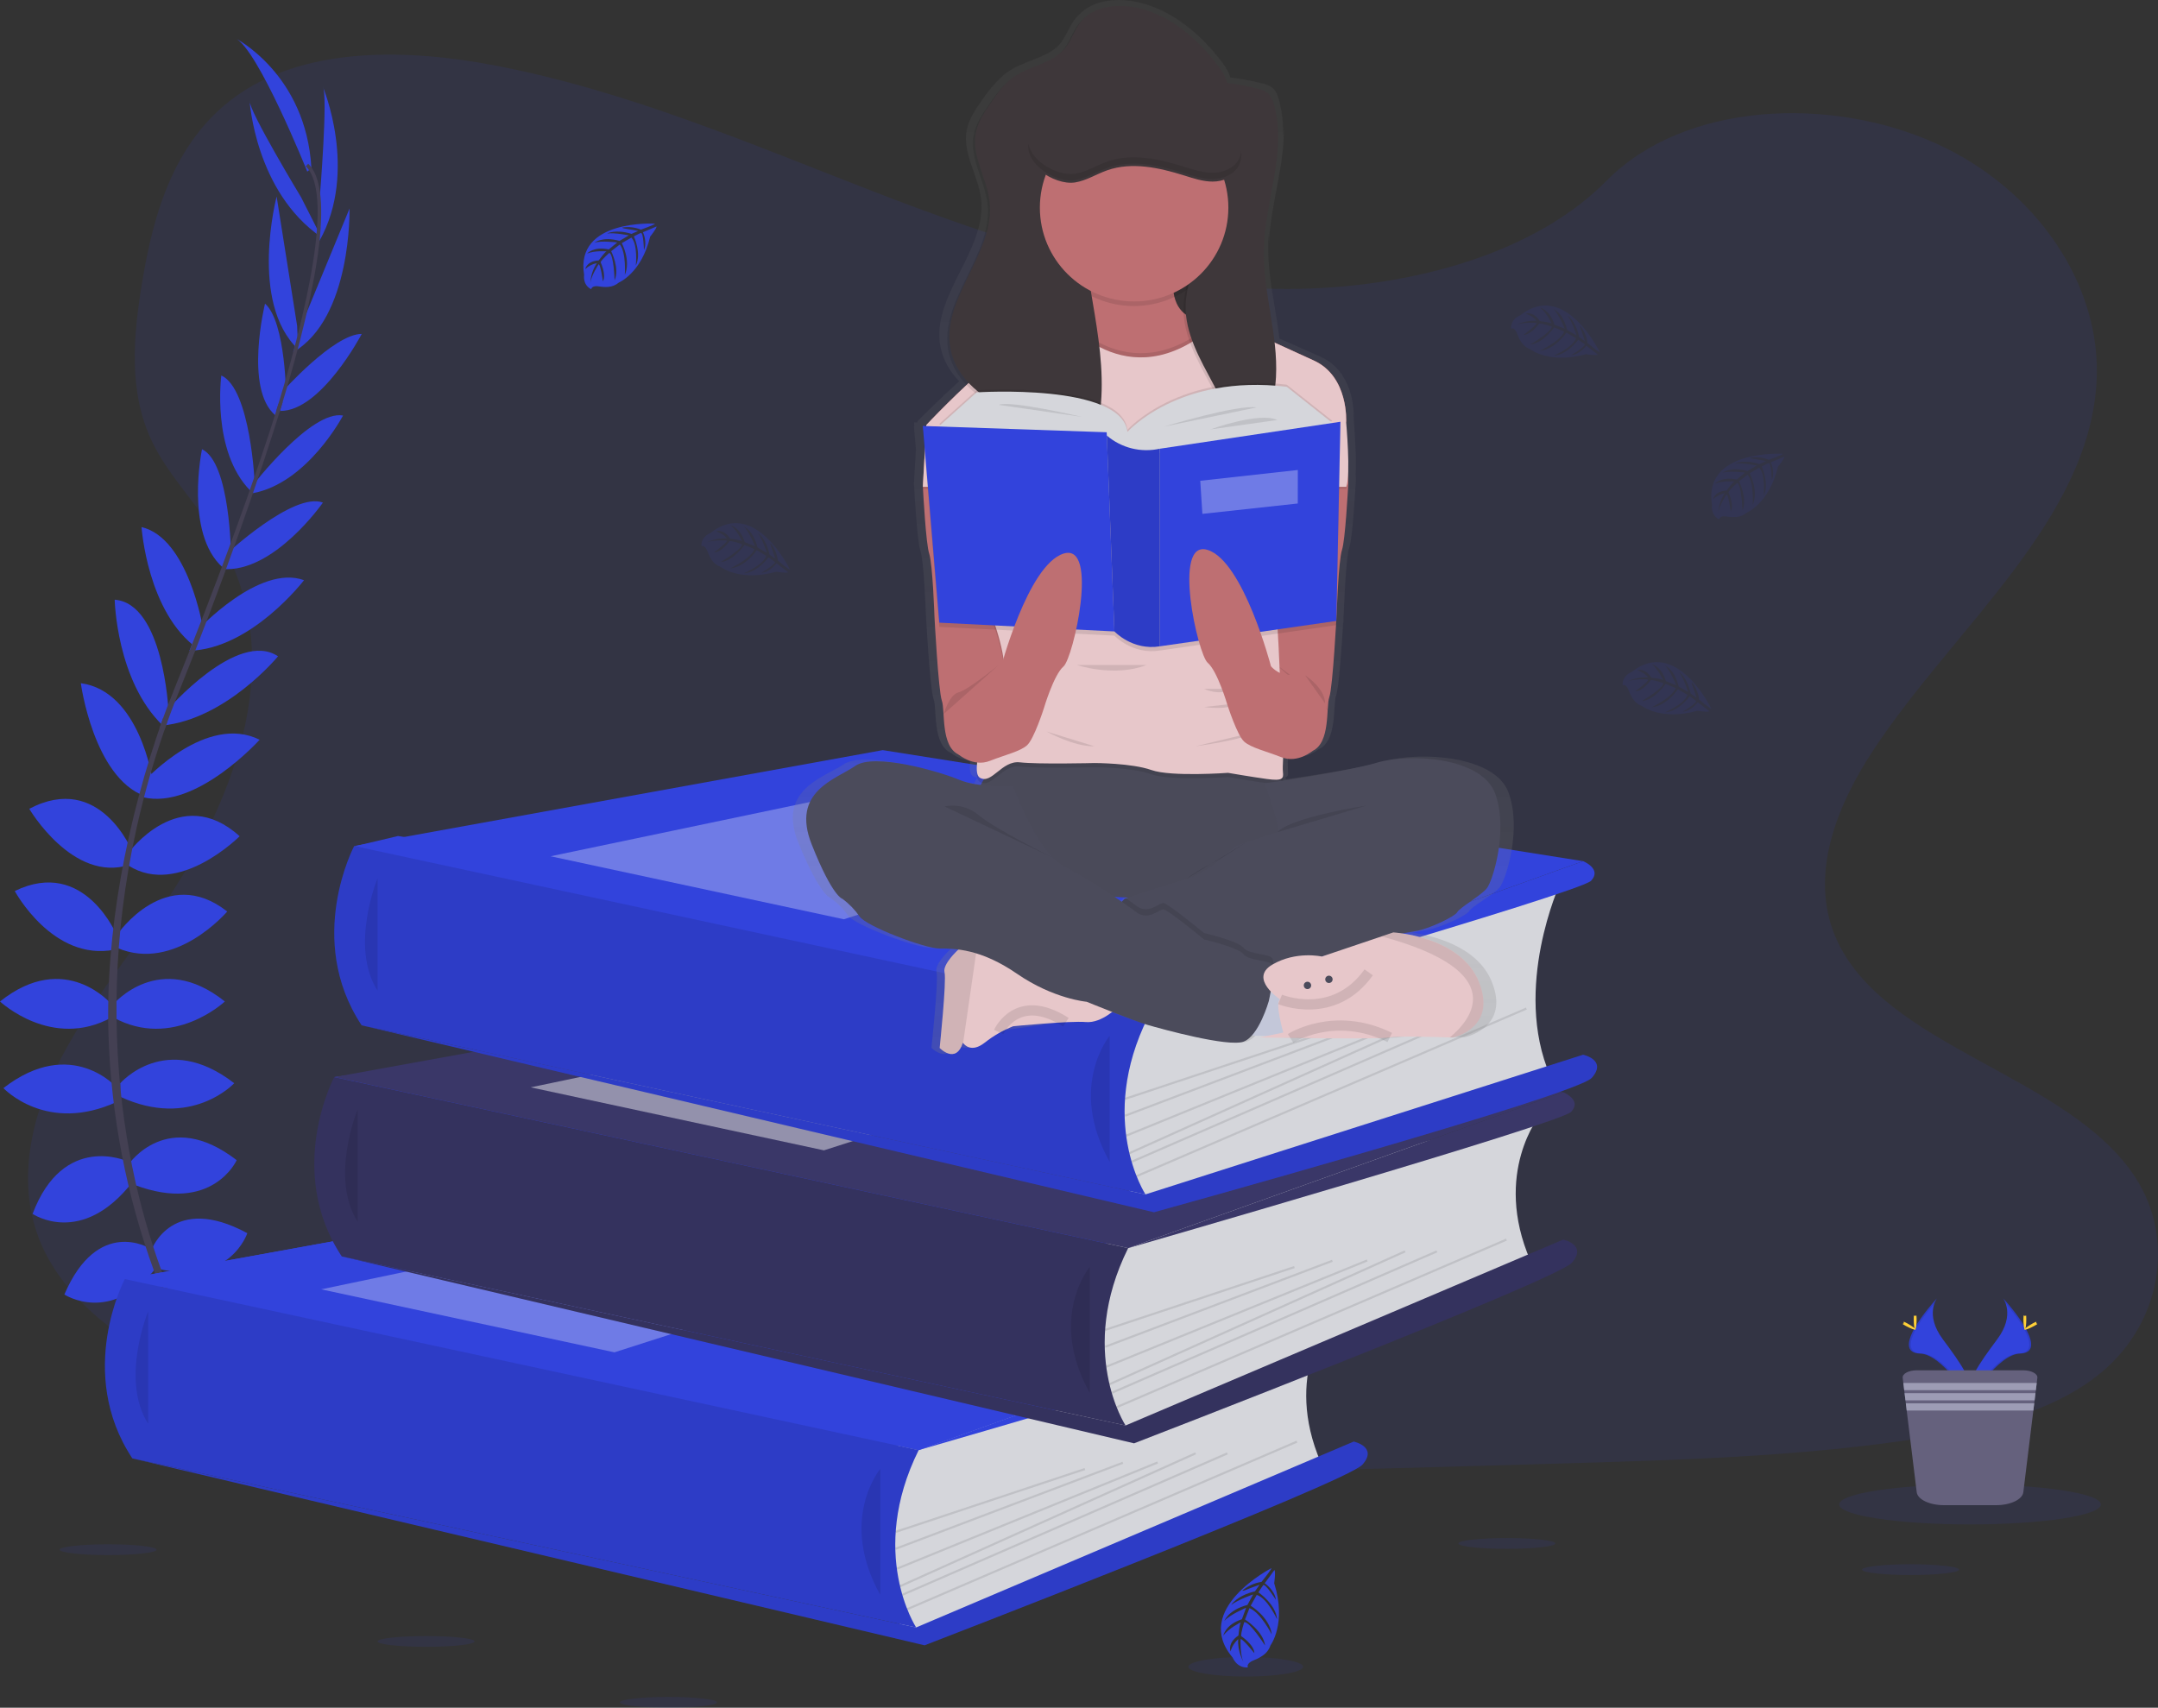 <svg width="211" height="167" viewBox="0 0 211 167" fill="none" xmlns="http://www.w3.org/2000/svg">
<rect x="0" y="0" width="211" height="167" fill="#333333" stroke="none"/>
<g clip-path="url(#clip0_370_3948)">
<path opacity="0.1" d="M123.744 28.222C110.393 27.76 97.676 23.47 85.534 18.775C73.391 14.08 61.365 8.878 48.334 6.391C39.952 4.791 30.366 4.565 23.614 9.038C17.114 13.351 15.014 20.775 13.886 27.672C13.036 32.859 12.536 38.318 14.865 43.175C16.481 46.547 19.35 49.382 21.332 52.622C28.237 63.86 23.358 77.719 15.876 88.692C12.369 93.84 8.295 98.755 5.589 104.23C2.882 109.705 1.628 115.988 3.996 121.578C6.346 127.123 11.942 131.28 18.003 134.206C30.316 140.152 44.821 141.852 58.974 142.815C90.295 144.949 121.781 144.025 153.184 143.101C164.806 142.758 176.478 142.411 187.91 140.622C194.26 139.628 200.814 138.053 205.424 134.245C211.275 129.413 212.725 121.229 208.805 115.17C202.227 105.006 184.051 102.482 179.446 91.573C176.917 85.57 179.517 78.883 183.193 73.314C191.081 61.369 204.302 50.889 204.999 37.236C205.478 27.857 199.12 18.467 189.293 14.029C178.993 9.361 164.705 9.952 157.109 17.652C149.283 25.585 135.532 28.629 123.744 28.222Z" fill="#3243DC"/>
<path d="M89.828 141.809L19.22 141.466L12.204 125.084L37.012 123.291L32.688 105.329L81.756 98.997L34.77 82.736L38.92 81.754L114.474 94.025L110.313 122.057L104.366 137.461L89.828 141.809Z" fill="#3243DC"/>
<path d="M20.303 134.605C20.303 134.605 24.635 133.915 27.234 136.962C27.234 136.962 25.328 138.457 21.227 136.387L20.303 134.605Z" fill="#3243DC"/>
<path d="M19.849 134.537C19.849 134.537 17.085 137.924 18.446 141.694C18.446 141.694 20.699 140.797 20.945 136.225L19.849 134.537Z" fill="#3243DC"/>
<path d="M17.365 128.969C17.365 128.969 19.098 125.804 26.029 130.234C26.029 130.234 25.105 132.362 22.044 132.19C18.983 132.017 18.174 130.637 17.365 128.969Z" fill="#3243DC"/>
<path d="M16.918 128.741C16.918 128.741 13.322 128.33 12.974 136.525C12.974 136.525 15.253 136.995 16.872 134.403C18.492 131.812 17.828 130.357 16.918 128.741Z" fill="#3243DC"/>
<path d="M14.824 122.204C14.824 122.204 16.846 116.627 24.181 120.594C24.181 120.594 22.506 125.712 15.575 124.102L14.824 122.204Z" fill="#3243DC"/>
<path d="M12.571 113.866C12.571 113.866 16.384 108.231 23.142 113.456C23.142 113.456 20.773 118.746 13.149 115.871L12.571 113.866Z" fill="#3243DC"/>
<path d="M11.763 105.93C11.763 105.93 16.21 100.753 22.902 105.93C22.902 105.93 18.686 110.473 11.763 107.253V105.93Z" fill="#3243DC"/>
<path d="M11.069 98.223C11.069 98.223 15.575 92.818 21.986 97.936C21.986 97.936 16.903 102.709 11.069 99.488V98.223Z" fill="#3243DC"/>
<path d="M11.474 91.38C11.474 91.38 16.218 84.422 22.217 89.138C22.217 89.138 17.134 95.118 11.474 92.703V91.38Z" fill="#3243DC"/>
<path d="M12.571 83.387C12.571 83.387 17.596 76.487 23.43 81.777C23.43 81.777 17.481 87.757 12.571 84.652V83.387Z" fill="#3243DC"/>
<path d="M14.246 76.242C14.246 76.242 20.196 69.756 25.386 72.34C25.386 72.34 19.187 79.228 13.986 77.963L14.246 76.242Z" fill="#3243DC"/>
<path d="M16.326 69.469C16.326 69.469 23.191 61.525 27.185 64.179C27.185 64.179 22.127 70.34 15.839 70.956L16.326 69.469Z" fill="#3243DC"/>
<path d="M19.327 61.614C19.327 61.614 25.336 55.128 29.726 56.738C29.726 56.738 24.585 63.466 18.52 63.639L19.327 61.614Z" fill="#3243DC"/>
<path d="M22.044 54.265C22.044 54.265 28.686 48.055 31.574 49.148C31.574 49.148 26.78 56.048 21.755 55.645L22.044 54.265Z" fill="#3243DC"/>
<path d="M24.701 47.48C24.701 47.48 30.419 40.06 33.541 40.635C33.541 40.635 30.073 47.25 24.701 48.234V47.48Z" fill="#3243DC"/>
<path d="M27.585 38.331C27.585 38.331 32.639 32.644 35.371 32.656C35.371 32.656 31.381 40.255 27.377 40.185L27.585 38.331Z" fill="#3243DC"/>
<path d="M29.293 32.239L34.176 20.394C34.176 20.394 34.419 31.102 28.672 34.437L29.293 32.239Z" fill="#3243DC"/>
<path d="M31.275 19.176C31.275 19.176 32.084 9.283 31.564 8.478C31.564 8.478 35.054 16.703 31.242 23.546L31.275 19.176Z" fill="#3243DC"/>
<path d="M14.634 122.073C14.634 122.073 9.572 118.949 6.294 126.591C6.294 126.591 10.799 129.569 15.23 124.022L14.634 122.073Z" fill="#3243DC"/>
<path d="M12.409 113.548C12.409 113.548 6.199 110.728 3.188 118.707C3.188 118.707 7.984 121.993 12.974 115.565L12.409 113.548Z" fill="#3243DC"/>
<path d="M11.474 106.405C11.474 106.405 7.026 101.228 0.334 106.405C0.334 106.405 4.551 110.948 11.474 107.728V106.405Z" fill="#3243DC"/>
<path d="M10.917 98.223C10.917 98.223 6.411 92.818 0 97.936C0 97.936 5.083 102.709 10.917 99.488V98.223Z" fill="#3243DC"/>
<path d="M11.474 91.577C11.474 91.577 8.314 83.783 1.444 87.135C1.444 87.135 5.158 94.046 11.194 92.871L11.474 91.577Z" fill="#3243DC"/>
<path d="M12.97 83.348C12.97 83.348 9.828 75.418 2.861 79.095C2.861 79.095 7.127 86.363 12.66 84.572L12.97 83.348Z" fill="#3243DC"/>
<path d="M14.916 76.281C14.916 76.281 13.678 67.588 7.902 66.81C7.902 66.81 9.128 75.977 14.138 77.848L14.916 76.281Z" fill="#3243DC"/>
<path d="M16.472 69.486C16.472 69.486 15.989 59.012 11.214 58.646C11.214 58.646 11.375 66.596 15.934 70.968L16.472 69.486Z" fill="#3243DC"/>
<path d="M19.822 61.32C19.822 61.32 18.399 52.61 13.84 51.546C13.84 51.546 14.405 59.981 19.37 63.458L19.822 61.32Z" fill="#3243DC"/>
<path d="M22.584 54.337C22.584 54.337 22.537 45.264 19.752 43.931C19.752 43.931 18.025 52.146 21.778 55.496L22.584 54.337Z" fill="#3243DC"/>
<path d="M24.913 47.377C24.913 47.377 24.523 38.035 21.639 36.718C21.639 36.718 20.653 44.112 24.482 47.989L24.913 47.377Z" fill="#3243DC"/>
<path d="M27.987 39.076C27.987 39.076 27.971 31.477 25.912 29.695C25.912 29.695 23.865 38.019 26.912 40.604L27.987 39.076Z" fill="#3243DC"/>
<path d="M29.052 31.866L27.049 19.219C27.049 19.219 24.328 29.582 29.146 34.149L29.052 31.866Z" fill="#3243DC"/>
<path d="M29.441 19.295C29.441 19.295 24.301 10.792 24.406 9.848C24.406 9.848 24.953 18.759 31.42 23.197L29.441 19.295Z" fill="#3243DC"/>
<path d="M30.044 16.783C30.044 16.783 25.192 4.707 22.997 3.729C22.997 3.729 29.928 7.237 30.448 16.438L30.044 16.783Z" fill="#3243DC"/>
<path d="M27.352 40.257L27.02 40.156C31.114 26.863 32.136 18.387 29.897 16.261L30.134 16.011C32.509 18.253 31.546 26.637 27.352 40.257Z" fill="#444053"/>
<path d="M16.076 71.383L15.585 71.209C16.02 69.991 16.488 68.754 16.98 67.537C21.254 56.931 24.893 47.065 27.226 39.491L27.653 39.286C25.316 46.874 21.741 57.118 17.462 67.738C16.973 68.933 16.507 70.163 16.076 71.383Z" fill="#444053"/>
<path d="M26.407 144.553C26.341 144.481 19.704 137.041 15.077 124.338C12.366 116.902 10.857 109.084 10.607 101.176C10.289 91.292 12.373 80.255 15.942 70.229L16.329 70.681C8.317 93.183 11.5 112.466 15.723 124.077C20.3 136.665 26.863 144.023 26.927 144.097L26.407 144.553Z" fill="#444053"/>
<path d="M130.112 128.756C130.112 128.756 125.436 134.438 129.149 143.029L91.811 159.151L88.228 159.898L86.577 152.71L87.681 143.639V138.681L130.112 128.756Z" fill="#D5D6DB"/>
<path d="M12.204 125.083L63.883 115.704L132.361 126.564L89.828 141.809L12.204 125.083Z" fill="#3243DC"/>
<path d="M12.204 125.083L63.883 115.704L132.361 126.564L89.828 141.809L12.204 125.083Z" fill="#3243DC"/>
<path d="M12.204 125.082C12.204 125.082 7.371 134.198 12.941 142.618L89.577 159.151C89.577 159.151 84.82 151.889 89.822 141.809L12.204 125.082Z" fill="#3243DC"/>
<path opacity="0.1" d="M12.204 125.082C12.204 125.082 7.371 134.198 12.941 142.618L89.577 159.151C89.577 159.151 84.82 151.889 89.822 141.809L12.204 125.082Z" fill="black"/>
<path opacity="0.1" d="M14.487 128.242C14.487 128.242 11.725 134.913 14.487 139.23V128.242Z" fill="black"/>
<path d="M89.577 159.151L132.361 140.975C132.361 140.975 134.754 141.489 133.207 143.234C131.659 144.98 90.402 160.896 90.402 160.896L12.94 142.618L89.577 159.151Z" fill="#3243DC"/>
<path opacity="0.1" d="M89.577 159.151L132.361 140.975C132.361 140.975 134.754 141.489 133.207 143.234C131.659 144.98 90.402 160.896 90.402 160.896L12.94 142.618L89.577 159.151Z" fill="black"/>
<path opacity="0.1" d="M86.07 143.645C86.07 143.645 81.944 148.574 86.07 155.967V143.645Z" fill="black"/>
<path opacity="0.1" d="M106.044 143.562L87.538 149.708L87.603 149.903L106.109 143.757L106.044 143.562Z" fill="black"/>
<path opacity="0.1" d="M109.751 142.95L87.532 151.361L87.606 151.553L109.824 143.142L109.751 142.95Z" fill="black"/>
<path opacity="0.1" d="M113.155 142.92L87.656 153.311L87.734 153.501L113.233 143.111L113.155 142.92Z" fill="black"/>
<path opacity="0.1" d="M116.857 142.031L87.954 155.029L88.039 155.216L116.942 142.218L116.857 142.031Z" fill="black"/>
<path opacity="0.1" d="M119.966 142.035L88.183 155.866L88.265 156.054L120.049 142.224L119.966 142.035Z" fill="black"/>
<path opacity="0.1" d="M126.769 140.885L88.662 157.271L88.744 157.459L126.851 141.073L126.769 140.885Z" fill="black"/>
<path opacity="0.3" d="M31.403 126.086L67.71 118.487L89.828 122.697L60.077 132.247L31.403 126.086Z" fill="white"/>
<path d="M132.361 126.564C132.361 126.564 134.238 127.318 133.137 128.483C132.035 129.647 89.822 141.809 89.822 141.809L132.361 126.564Z" fill="#3243DC"/>
<path d="M150.595 109.003C150.595 109.003 145.92 114.684 149.633 123.276L112.295 139.398L108.712 140.15L107.062 132.962L108.182 123.892V118.929L150.595 109.003Z" fill="#D5D6DB"/>
<path d="M32.688 105.329L84.366 95.952L152.845 106.812L110.313 122.056L32.688 105.329Z" fill="#3A3768"/>
<path d="M32.68 105.329C32.68 105.329 27.845 114.446 33.415 122.866L110.051 139.398C110.051 139.398 105.296 132.13 110.305 122.055L32.68 105.329Z" fill="#3A3768"/>
<path opacity="0.1" d="M32.68 105.329C32.68 105.329 27.845 114.446 33.415 122.866L110.051 139.398C110.051 139.398 105.296 132.13 110.305 122.055L86.07 116.832L32.68 105.329Z" fill="black"/>
<path opacity="0.1" d="M34.97 108.49C34.97 108.49 32.21 115.158 34.97 119.477V108.49Z" fill="black"/>
<path d="M110.059 139.398L152.845 121.223C152.845 121.223 155.236 121.736 153.689 123.482C152.142 125.227 110.884 141.144 110.884 141.144L33.423 122.866L110.059 139.398Z" fill="#3A3768"/>
<path opacity="0.1" d="M110.059 139.398L152.845 121.223C152.845 121.223 155.236 121.736 153.689 123.482C152.142 125.227 110.884 141.144 110.884 141.144L33.423 122.866L110.059 139.398Z" fill="black"/>
<path opacity="0.1" d="M106.552 123.893C106.552 123.893 102.427 128.822 106.552 136.215V123.893Z" fill="black"/>
<path opacity="0.1" d="M126.528 123.811L108.022 129.958L108.088 130.153L126.594 124.006L126.528 123.811Z" fill="black"/>
<path opacity="0.1" d="M130.237 123.199L108.019 131.61L108.092 131.802L130.31 123.39L130.237 123.199Z" fill="black"/>
<path opacity="0.1" d="M133.638 123.167L108.14 133.557L108.218 133.747L133.716 123.357L133.638 123.167Z" fill="black"/>
<path opacity="0.1" d="M137.342 122.277L108.439 135.275L108.524 135.462L137.427 122.464L137.342 122.277Z" fill="black"/>
<path opacity="0.1" d="M140.45 122.279L108.666 136.109L108.749 136.298L140.532 122.467L140.45 122.279Z" fill="black"/>
<path opacity="0.1" d="M147.253 121.129L109.146 137.514L109.228 137.703L147.335 121.317L147.253 121.129Z" fill="black"/>
<path opacity="0.45" d="M51.888 106.333L88.195 98.734L110.313 102.944L80.562 112.494L51.888 106.333Z" fill="white"/>
<path d="M152.845 106.812C152.845 106.812 154.72 107.566 153.621 108.728C152.521 109.891 110.312 122.055 110.312 122.055L152.845 106.812Z" fill="#3A3768"/>
<path d="M152.534 86.406C152.534 86.406 147.857 96.607 151.57 105.198L114.232 116.801L110.657 117.555L109.007 110.367L110.11 101.296V96.332L152.534 86.406Z" fill="#D5D6DB"/>
<path d="M34.634 82.734L86.313 73.355L154.793 84.215L112.258 99.459L34.634 82.734Z" fill="#3243DC"/>
<path d="M34.634 82.732C34.634 82.732 29.792 91.848 35.362 100.269L111.998 116.801C111.998 116.801 107.241 109.533 112.25 99.46L34.634 82.732Z" fill="#3243DC"/>
<path opacity="0.1" d="M34.634 82.732C34.634 82.732 29.792 91.848 35.362 100.269L111.998 116.801C111.998 116.801 107.241 109.533 112.25 99.46L34.634 82.732Z" fill="black"/>
<path opacity="0.1" d="M36.917 85.893C36.917 85.893 34.155 92.563 36.917 96.88V85.893Z" fill="black"/>
<path d="M112.006 116.801L154.79 103.144C154.79 103.144 157.183 103.657 155.636 105.403C154.089 107.149 112.831 118.547 112.831 118.547L35.37 100.269L112.006 116.801Z" fill="#3243DC"/>
<path opacity="0.1" d="M112.006 116.801L154.79 103.144C154.79 103.144 157.183 103.657 155.636 105.403C154.089 107.149 112.831 118.547 112.831 118.547L35.37 100.269L112.006 116.801Z" fill="black"/>
<path opacity="0.1" d="M108.5 101.295C108.5 101.295 104.374 106.224 108.5 113.618V101.295Z" fill="black"/>
<path opacity="0.1" d="M128.476 101.214L109.97 107.36L110.035 107.555L128.541 101.409L128.476 101.214Z" fill="black"/>
<path opacity="0.1" d="M132.184 100.602L109.966 109.014L110.039 109.206L132.258 100.794L132.184 100.602Z" fill="black"/>
<path opacity="0.1" d="M135.583 100.571L110.084 110.961L110.162 111.151L135.661 100.761L135.583 100.571Z" fill="black"/>
<path opacity="0.1" d="M139.29 99.68L110.388 112.678L110.473 112.865L139.375 99.867L139.29 99.68Z" fill="black"/>
<path opacity="0.1" d="M142.398 99.683L110.614 113.514L110.697 113.702L142.481 99.871L142.398 99.683Z" fill="black"/>
<path opacity="0.1" d="M149.202 98.535L111.095 114.92L111.177 115.109L149.283 98.723L149.202 98.535Z" fill="black"/>
<path opacity="0.3" d="M53.833 83.736L90.14 76.137L112.258 80.347L82.507 89.897L53.833 83.736Z" fill="white"/>
<path d="M154.79 84.215C154.79 84.215 156.668 84.969 155.566 86.133C154.464 87.297 112.258 99.46 112.258 99.46L154.79 84.215Z" fill="#3243DC"/>
<path d="M64.037 21.872C64.037 21.872 56.198 21.402 57.114 26.877C57.114 26.877 56.93 27.844 57.811 28.284C57.811 28.284 57.825 27.873 58.615 28.015C58.897 28.063 59.184 28.077 59.469 28.056C59.854 28.029 60.219 27.88 60.511 27.628C60.511 27.628 62.716 26.721 63.574 23.131C63.574 23.131 64.21 22.348 64.193 22.147L62.865 22.71C62.865 22.71 63.317 23.661 62.962 24.451C62.962 24.451 62.919 22.745 62.663 22.784C62.611 22.784 61.976 23.114 61.976 23.114C61.976 23.114 62.753 24.772 62.166 25.975C62.166 25.975 62.388 23.934 61.732 23.233L60.8 23.776C60.8 23.776 61.71 25.486 61.093 26.883C61.093 26.883 61.252 24.741 60.604 23.907L59.758 24.564C59.758 24.564 60.614 26.25 60.092 27.409C60.092 27.409 60.024 24.916 59.577 24.727C59.577 24.727 58.836 25.376 58.725 25.642C58.725 25.642 59.31 26.875 58.945 27.514C58.945 27.514 58.725 25.852 58.533 25.844C58.533 25.844 57.796 26.945 57.72 27.692C57.756 26.995 57.974 26.32 58.353 25.733C57.929 25.813 57.537 26.015 57.227 26.314C57.227 26.314 57.34 25.536 58.537 25.468C58.537 25.468 59.145 24.632 59.308 24.583C59.308 24.583 58.118 24.482 57.398 24.8C57.398 24.8 58.033 24.067 59.525 24.39L60.35 23.712C60.35 23.712 58.786 23.507 58.122 23.735C58.122 23.735 58.888 23.086 60.575 23.558L61.485 23.018C61.485 23.018 60.15 22.732 59.356 22.835C59.356 22.835 60.193 22.385 61.751 22.872L62.399 22.582C62.399 22.582 61.423 22.392 61.136 22.361C60.849 22.33 60.835 22.252 60.835 22.252C61.454 22.151 62.09 22.222 62.671 22.457C62.671 22.457 64.063 21.958 64.037 21.872Z" fill="#3243DC"/>
<path opacity="0.1" d="M174.318 44.377C174.318 44.377 166.479 43.907 167.395 49.382C167.395 49.382 167.211 50.349 168.092 50.788C168.092 50.788 168.106 50.378 168.897 50.52C169.179 50.567 169.465 50.58 169.751 50.56C170.132 50.533 170.493 50.383 170.782 50.133C170.782 50.133 172.989 49.226 173.845 45.636C173.845 45.636 174.481 44.853 174.464 44.652L173.14 45.215C173.14 45.215 173.592 46.166 173.237 46.956C173.237 46.956 173.194 45.25 172.94 45.289C172.888 45.289 172.251 45.619 172.251 45.619C172.251 45.619 173.028 47.277 172.443 48.48C172.443 48.48 172.665 46.439 172.007 45.738L171.075 46.281C171.075 46.281 171.985 47.991 171.368 49.388C171.368 49.388 171.527 47.246 170.879 46.412L170.035 47.069C170.035 47.069 170.889 48.755 170.367 49.914C170.367 49.914 170.299 47.42 169.852 47.231C169.852 47.231 169.113 47.88 169 48.147C169 48.147 169.586 49.38 169.222 50.018C169.222 50.018 169 48.357 168.81 48.349C168.81 48.349 168.073 49.45 167.997 50.197C168.033 49.5 168.252 48.824 168.632 48.238C168.208 48.318 167.815 48.52 167.504 48.819C167.504 48.819 167.62 48.041 168.814 47.973C168.814 47.973 169.423 47.137 169.586 47.086C169.586 47.086 168.397 46.987 167.675 47.305C167.675 47.305 168.311 46.572 169.802 46.895L170.627 46.217C170.627 46.217 169.062 46.012 168.399 46.239C168.399 46.239 169.163 45.591 170.852 46.063L171.76 45.523C171.76 45.523 170.425 45.237 169.631 45.34C169.631 45.34 170.468 44.89 172.026 45.377L172.676 45.087C172.676 45.087 171.698 44.896 171.411 44.866C171.124 44.835 171.11 44.757 171.11 44.757C171.729 44.654 172.365 44.725 172.946 44.962C172.946 44.962 174.343 44.463 174.318 44.377Z" fill="#3243DC"/>
<path opacity="0.1" d="M77.239 55.697C77.239 55.697 73.823 48.646 69.474 52.121C69.474 52.121 68.535 52.434 68.581 53.413C68.581 53.413 68.942 53.226 69.2 53.982C69.296 54.249 69.423 54.504 69.579 54.742C69.79 55.064 70.101 55.309 70.464 55.44C70.464 55.44 72.335 56.915 75.902 55.908C75.902 55.908 76.898 56.079 77.061 55.96L75.922 55.083C75.922 55.083 75.304 55.939 74.441 56.015C74.441 56.015 75.918 55.146 75.76 54.945C75.727 54.904 75.141 54.508 75.141 54.508C75.141 54.508 74.066 55.993 72.725 56.069C72.725 56.069 74.623 55.268 74.916 54.354L73.987 53.807C73.987 53.807 72.929 55.434 71.405 55.578C71.405 55.578 73.36 54.672 73.775 53.703L72.789 53.292C72.789 53.292 71.727 54.857 70.456 54.97C70.456 54.97 72.609 53.694 72.556 53.212C72.556 53.212 71.626 52.887 71.337 52.918C71.337 52.918 70.549 54.025 69.806 54.025C69.806 54.025 71.153 53.021 71.071 52.859C71.071 52.859 69.746 52.756 69.049 53.064C69.677 52.753 70.376 52.611 71.077 52.653C70.799 52.323 70.43 52.081 70.016 51.957C70.016 51.957 70.755 51.678 71.397 52.682C71.397 52.682 72.428 52.803 72.55 52.92C72.55 52.92 72.057 51.84 71.427 51.37C71.427 51.37 72.38 51.561 72.816 53.013L73.816 53.407C73.816 53.407 73.241 51.945 72.711 51.483C72.711 51.483 73.651 51.83 74.062 53.536L74.978 54.062C74.978 54.062 74.58 52.762 74.101 52.123C74.101 52.123 74.903 52.633 75.236 54.222L75.807 54.645C75.807 54.645 75.498 53.703 75.394 53.44C75.291 53.177 75.343 53.123 75.343 53.123C75.735 53.611 75.984 54.198 76.061 54.818C76.061 54.818 77.164 55.758 77.239 55.697Z" fill="#3243DC"/>
<path opacity="0.1" d="M156.407 34.416C156.407 34.416 152.993 27.366 148.643 30.84C148.643 30.84 147.706 31.153 147.75 32.132C147.75 32.132 148.113 31.948 148.368 32.701C148.465 32.969 148.593 33.225 148.75 33.463C148.96 33.785 149.27 34.029 149.633 34.159C149.633 34.159 151.506 35.634 155.071 34.63C155.071 34.63 156.067 34.798 156.232 34.679L155.1 33.8C155.1 33.8 154.481 34.658 153.62 34.734C153.62 34.734 155.095 33.864 154.937 33.662C154.904 33.621 154.318 33.225 154.318 33.225C154.318 33.225 153.245 34.71 151.902 34.786C151.902 34.786 153.802 33.985 154.095 33.073L153.152 32.531C153.152 32.531 152.096 34.155 150.569 34.301C150.569 34.301 152.525 33.393 152.942 32.424L151.954 32.013C151.954 32.013 150.891 33.58 149.623 33.691C149.623 33.691 151.774 32.416 151.721 31.935C151.721 31.935 150.792 31.609 150.503 31.642C150.503 31.642 149.715 32.746 148.971 32.746C148.971 32.746 150.32 31.742 150.237 31.58C150.237 31.58 148.913 31.477 148.214 31.785C148.842 31.474 149.541 31.333 150.241 31.375C149.965 31.044 149.597 30.802 149.183 30.678C149.183 30.678 149.922 30.399 150.563 31.403C150.563 31.403 151.595 31.526 151.716 31.643C151.716 31.643 151.223 30.561 150.592 30.091C150.592 30.091 151.545 30.284 151.98 31.744L152.983 32.139C152.983 32.139 152.407 30.674 151.877 30.212C151.877 30.212 152.818 30.559 153.226 32.266L154.144 32.792C154.144 32.792 153.744 31.494 153.266 30.853C153.266 30.853 154.07 31.362 154.4 32.952L154.972 33.375C154.972 33.375 154.664 32.432 154.559 32.169C154.454 31.906 154.508 31.855 154.508 31.855C154.899 32.343 155.147 32.93 155.223 33.549C155.223 33.549 156.343 34.482 156.407 34.416Z" fill="#3243DC"/>
<path opacity="0.1" d="M167.318 69.29C167.318 69.29 163.904 62.238 159.547 65.713C159.547 65.713 158.61 66.025 158.654 67.005C158.654 67.005 159.017 66.82 159.273 67.573C159.368 67.842 159.496 68.097 159.652 68.335C159.863 68.657 160.173 68.901 160.535 69.032C160.535 69.032 162.408 70.508 165.975 69.502C165.975 69.502 166.969 69.672 167.134 69.551L165.996 68.674C165.996 68.674 165.377 69.533 164.514 69.609C164.514 69.609 165.989 68.738 165.831 68.537C165.798 68.496 165.212 68.099 165.212 68.099C165.212 68.099 164.139 69.584 162.796 69.662C162.796 69.662 164.696 68.859 164.989 67.947L164.059 67.401C164.059 67.401 163.002 69.028 161.476 69.171C161.476 69.171 163.431 68.264 163.848 67.294L162.86 66.883C162.86 66.883 161.798 68.448 160.529 68.561C160.529 68.561 162.683 67.286 162.629 66.803C162.629 66.803 161.699 66.477 161.41 66.51C161.41 66.51 160.622 67.615 159.877 67.615C159.877 67.615 161.226 66.61 161.144 66.448C161.144 66.448 159.819 66.345 159.12 66.653C159.749 66.343 160.449 66.201 161.15 66.243C160.873 65.912 160.504 65.67 160.09 65.546C160.09 65.546 160.828 65.265 161.47 66.272C161.47 66.272 162.501 66.393 162.623 66.51C162.623 66.51 162.13 65.43 161.501 64.957C161.501 64.957 162.454 65.15 162.889 66.61L163.889 67.005C163.889 67.005 163.314 65.54 162.784 65.08C162.784 65.08 163.724 65.425 164.133 67.134L165.051 67.658C165.051 67.658 164.651 66.36 164.172 65.719C164.172 65.719 164.977 66.228 165.309 67.82L165.88 68.231C165.88 68.231 165.571 67.288 165.468 67.025C165.364 66.762 165.416 66.711 165.416 66.711C165.808 67.198 166.056 67.785 166.132 68.405C166.132 68.405 167.254 69.352 167.318 69.29Z" fill="#3243DC"/>
<path opacity="0.1" d="M41.66 161.044C44.279 161.044 46.402 160.808 46.402 160.517C46.402 160.225 44.279 159.989 41.66 159.989C39.04 159.989 36.917 160.225 36.917 160.517C36.917 160.808 39.04 161.044 41.66 161.044Z" fill="#3243DC"/>
<path opacity="0.1" d="M10.57 152.074C13.189 152.074 15.312 151.837 15.312 151.546C15.312 151.254 13.189 151.018 10.57 151.018C7.95 151.018 5.827 151.254 5.827 151.546C5.827 151.837 7.95 152.074 10.57 152.074Z" fill="#3243DC"/>
<path opacity="0.1" d="M65.359 167.002C67.978 167.002 70.101 166.766 70.101 166.474C70.101 166.183 67.978 165.946 65.359 165.946C62.739 165.946 60.616 166.183 60.616 166.474C60.616 166.766 62.739 167.002 65.359 167.002Z" fill="#3243DC"/>
<path opacity="0.1" d="M186.8 154.025C189.419 154.025 191.543 153.789 191.543 153.497C191.543 153.206 189.419 152.969 186.8 152.969C184.181 152.969 182.058 153.206 182.058 153.497C182.058 153.789 184.181 154.025 186.8 154.025Z" fill="#3243DC"/>
<path opacity="0.1" d="M147.335 151.464C149.955 151.464 152.078 151.228 152.078 150.936C152.078 150.645 149.955 150.408 147.335 150.408C144.716 150.408 142.593 150.645 142.593 150.936C142.593 151.228 144.716 151.464 147.335 151.464Z" fill="#3243DC"/>
<path opacity="0.1" d="M121.805 163.954C124.903 163.954 127.414 163.525 127.414 162.995C127.414 162.466 124.903 162.036 121.805 162.036C118.708 162.036 116.196 162.466 116.196 162.995C116.196 163.525 118.708 163.954 121.805 163.954Z" fill="#3243DC"/>
<path d="M124.308 153.355C124.308 153.355 116.497 157.372 120.532 162.104C120.532 162.104 120.912 163.131 122.01 163.059C122.01 163.059 121.791 162.66 122.628 162.342C122.926 162.227 123.21 162.078 123.472 161.896C123.827 161.652 124.092 161.3 124.227 160.892C124.227 160.892 125.824 158.764 124.586 154.827C124.586 154.827 124.747 153.714 124.607 153.534L123.658 154.83C123.658 154.83 124.638 155.485 124.751 156.448C124.751 156.448 123.72 154.832 123.513 155.01C123.468 155.047 123.043 155.719 123.043 155.719C123.043 155.719 124.743 156.867 124.869 158.358C124.869 158.358 123.912 156.269 122.878 155.971L122.286 157.023C122.286 157.023 124.143 158.148 124.349 159.841C124.349 159.841 123.27 157.694 122.168 157.261L121.733 158.372C121.733 158.372 123.524 159.506 123.689 160.915C123.689 160.915 122.191 158.559 121.653 158.633C121.653 158.633 121.314 159.676 121.36 159.999C121.36 159.999 122.624 160.841 122.647 161.668C122.647 161.668 121.479 160.2 121.3 160.297C121.3 160.297 121.226 161.773 121.585 162.541C121.585 162.541 120.966 161.445 121.067 160.297C120.705 160.615 120.445 161.032 120.318 161.496C120.318 161.496 119.982 160.685 121.089 159.937C121.089 159.937 121.195 158.789 121.323 158.647C121.323 158.647 120.124 159.231 119.615 159.945C119.615 159.945 119.802 158.879 121.428 158.35L121.84 157.224C121.84 157.224 120.215 157.91 119.714 158.514C119.714 158.514 120.075 157.456 121.968 156.949L122.529 155.922C122.529 155.922 121.085 156.407 120.38 156.949C120.38 156.949 120.927 156.039 122.703 155.62L123.159 154.973C123.159 154.973 122.111 155.345 121.818 155.479C121.525 155.612 121.467 155.546 121.467 155.546C122.002 155.095 122.653 154.801 123.346 154.696C123.346 154.696 124.38 153.425 124.308 153.355Z" fill="#3243DC"/>
<path d="M147.488 77.485C146.139 73.835 138.712 73.492 135.49 74.422C133.2 75.086 128.373 75.833 125.795 76.209L125.627 76.051C125.962 75.953 125.97 75.71 125.929 75.351C125.905 74.877 125.911 74.402 125.949 73.93C127.529 74.418 128.936 73.262 128.936 73.262C130.793 72.441 130.294 68.925 130.648 67.964C130.915 67.245 131.201 63.01 131.329 60.899H131.356L131.37 60.19C131.389 59.884 131.397 59.706 131.397 59.706C131.397 59.706 131.579 54.542 131.934 53.497C132.264 52.536 132.532 47.693 132.573 46.925C132.573 46.86 132.573 46.825 132.573 46.825L132.546 46.377C132.565 46.05 132.573 45.687 132.571 45.305C132.571 43.549 132.387 41.337 132.365 40.98C132.365 40.928 132.365 40.867 132.365 40.793C132.379 40.043 132.284 36.289 129.077 34.87C127.895 34.344 126.473 33.718 125.097 33.108C124.742 30.058 123.932 27.025 124.002 23.952C124.002 23.49 124.043 23.028 124.089 22.568C124.089 22.702 124.074 22.837 124.072 22.979C124.072 23.277 124.072 23.577 124.072 23.874C124.194 20.032 125.652 16.169 125.516 12.409C125.504 12.776 125.477 13.146 125.442 13.515C125.513 12.243 125.379 10.969 125.046 9.739C124.922 9.305 124.755 8.858 124.398 8.568C124.061 8.335 123.674 8.182 123.267 8.122C122.291 7.874 121.3 7.69 120.299 7.572C120.147 7.109 119.921 6.672 119.631 6.28C117.539 3.421 114.44 0.735 110.777 0.119C108.939 -0.189 106.824 0.068 105.574 1.376C105.444 1.491 105.321 1.614 105.207 1.746C104.534 2.544 104.246 3.594 103.557 4.391C103.511 4.444 103.46 4.493 103.41 4.545C102.061 5.746 99.959 5.997 98.459 7.075C98.195 7.269 97.947 7.484 97.719 7.718C97.114 8.314 96.573 8.97 96.101 9.675C95.427 10.62 94.734 11.603 94.519 12.731C94.088 14.99 95.633 17.132 95.92 19.405C96.559 24.492 90.905 29.007 91.976 34.026C92.261 35.259 92.892 36.386 93.795 37.277C91.59 39.265 89.713 41.193 89.713 41.193V41.308H89.364L89.399 41.719H89.364L89.556 43.947L89.364 47.192C89.364 47.192 89.364 47.227 89.364 47.293V47.309V47.398C89.364 47.398 89.364 47.433 89.364 47.498H89.376C89.44 48.687 89.694 52.963 89.995 53.865C90.35 54.91 90.529 60.073 90.529 60.073C90.529 60.073 90.921 67.37 91.28 68.335C91.639 69.3 91.13 72.806 92.993 73.634C93.538 74.05 94.183 74.316 94.864 74.406C94.769 75.174 94.829 75.731 95.136 75.905C95.267 75.982 95.417 76.025 95.569 76.028C95.443 76.215 95.33 76.411 95.233 76.614C94.493 76.537 93.767 76.367 93.071 76.106C91.07 75.285 84.43 73.437 82.501 74.737C80.572 76.037 75.93 77.216 78.074 82.448C80.217 87.681 81.216 87.813 81.216 87.813C81.875 88.29 82.454 88.868 82.93 89.528C83.573 90.491 89.57 92.694 91.07 92.694C91.707 92.685 92.345 92.716 92.978 92.789C92.978 92.789 91.351 94.21 91.567 95.036C91.784 95.861 91.072 102.47 91.072 102.47C91.072 102.47 92.722 104.125 93.428 101.955L93.453 101.987C93.585 102.166 94.298 102.973 95.641 101.955C96.191 101.539 96.775 101.171 97.386 100.854L103.889 99.938C104.567 99.896 105.246 99.891 105.925 99.924C106.956 100.008 107.969 99.4 108.607 98.93C109.954 99.439 111.468 99.995 112.188 100.199C113.648 100.609 120.361 102.402 121.931 101.842C122.257 101.712 122.547 101.507 122.777 101.242L124.274 101.289L123.573 101.429C123.573 101.429 124.938 101.451 126.795 101.476L126.717 101.521L129.046 101.501C132.454 101.532 136.282 101.542 136.786 101.429C137.574 101.254 141.668 101.378 142.875 101.429H143.211C143.211 101.429 147.711 100.535 145.854 95.991C144.426 92.499 140.039 91.485 138.091 91.206C138.64 91.097 139.113 91.012 139.426 90.963C140.785 90.758 143.426 89.525 143.641 89.105C143.855 88.683 146.069 87.462 146.64 86.765C147.211 86.069 148.843 81.134 147.488 77.485ZM110.222 87.698L110.001 87.77L109.853 87.819L109.568 88.098C109.341 87.946 109.098 87.786 108.844 87.622C109.291 87.648 109.751 87.675 110.222 87.698Z" fill="url(#paint0_linear_370_3948)"/>
<path d="M123.375 66.043C123.375 66.043 126.531 74.258 128.326 73.437C130.121 72.615 129.634 69.124 129.976 68.167C130.319 67.21 130.698 59.952 130.698 59.952C130.698 59.952 130.872 54.818 131.214 53.779C131.532 52.824 131.789 48.008 131.833 47.25C131.833 47.184 131.833 47.149 131.833 47.149L131.492 41.193L129.566 40.715L125.098 42.358L124.479 45.876L124.237 47.25L124.134 47.835L123.375 66.043Z" fill="#BE6F72"/>
<path opacity="0.1" d="M124.415 64.668C124.415 64.668 127.427 67.122 128.335 67.337C129.242 67.553 129.799 69.467 129.799 69.467" fill="black"/>
<path d="M98.692 66.403C98.692 66.403 95.536 74.618 93.741 73.796C91.947 72.975 92.433 69.483 92.091 68.526C91.749 67.569 91.369 60.311 91.369 60.311C91.369 60.311 91.196 55.177 90.853 54.138C90.536 53.183 90.278 48.367 90.234 47.609C90.234 47.543 90.234 47.508 90.234 47.508L90.577 41.553L92.504 41.074L96.972 42.717L97.591 46.235L97.832 47.609L97.935 48.194L98.692 66.403Z" fill="#BE6F72"/>
<path d="M119.245 22.441H112.2V33.373H119.245V22.441Z" fill="#3E373A"/>
<path opacity="0.1" d="M119.245 22.441H112.2V33.373H119.245V22.441Z" fill="black"/>
<path d="M97.455 74.585C97.455 74.585 95.048 77.22 95.941 77.698C96.834 78.177 102.612 87.145 102.612 87.145C102.612 87.145 121.591 89.472 125.17 85.981C128.749 82.489 128.677 76.252 128.677 76.252C128.677 76.252 125.801 76.868 125.488 76.534C125.174 76.199 123.452 74.585 123.452 74.585C123.452 74.585 99.105 73.114 97.455 74.585Z" fill="#4B4B5B"/>
<path opacity="0.02" d="M97.455 74.585C97.455 74.585 95.048 77.22 95.941 77.698C96.834 78.177 102.612 87.145 102.612 87.145C102.612 87.145 121.591 89.472 125.17 85.981C128.749 82.489 128.677 76.252 128.677 76.252C128.677 76.252 125.801 76.868 125.488 76.534C125.174 76.199 123.452 74.585 123.452 74.585C123.452 74.585 99.105 73.114 97.455 74.585Z" fill="black"/>
<path d="M131.62 41.279L125.432 46.208L123.561 46.344L122.874 46.393L111.336 47.235L99.371 46.364L97.591 46.235L95.322 46.071L90.577 41.553C90.577 41.553 93.936 37.971 96.877 35.554C98.037 34.599 99.132 33.827 99.93 33.523L100.066 33.475C100.569 33.28 101.017 32.969 101.374 32.568C103.697 30.183 105.845 24.299 105.845 24.299C105.845 24.299 116.091 19.029 114.853 25.942C113.615 32.855 119.46 31.146 119.46 31.146L121.386 32.021L122.148 32.368L124.089 33.254L128.468 35.254C131.905 36.829 131.62 41.279 131.62 41.279Z" fill="#BE6F72"/>
<path opacity="0.1" d="M110.856 29.929C115.945 29.929 120.07 25.822 120.07 20.755C120.07 15.688 115.945 11.581 110.856 11.581C105.766 11.581 101.641 15.688 101.641 20.755C101.641 25.822 105.766 29.929 110.856 29.929Z" fill="black"/>
<path opacity="0.1" d="M131.634 47.815H90.234C90.234 47.749 90.234 47.714 90.234 47.714L90.577 41.758C90.577 41.758 93.935 38.177 96.877 35.759L122.869 34.733L124.078 33.463L128.458 35.464C131.896 37.037 131.62 41.487 131.62 41.487C131.62 41.487 132.09 46.644 131.634 47.815Z" fill="black"/>
<path d="M131.634 47.609H90.234C90.234 47.544 90.234 47.509 90.234 47.509L90.577 41.553C90.577 41.553 93.935 37.971 96.877 35.554L122.869 34.527L124.078 33.258L128.458 35.258C131.896 36.831 131.62 41.282 131.62 41.282C131.62 41.282 132.09 46.439 131.634 47.609Z" fill="#E7C7CA"/>
<path opacity="0.1" d="M104.219 30.909C104.219 30.909 110.75 39.193 119.45 30.738C128.149 22.283 120.413 49.597 120.413 49.597L101.641 51.816L104.219 30.909Z" fill="black"/>
<path d="M104.219 31.319C104.219 31.319 110.75 39.604 119.45 31.149C128.149 22.694 120.413 50.008 120.413 50.008L101.641 52.226L104.219 31.319Z" fill="#E7C7CA"/>
<path opacity="0.1" d="M122.137 32.773L122.828 43.265L123.569 46.757L124.134 49.426C124.134 49.426 125.578 69.964 125.166 70.991C124.753 72.017 125.372 72.839 125.459 73.385C125.545 73.931 125.372 75.303 125.44 75.919C125.508 76.536 125.44 76.809 123.86 76.589C122.28 76.369 120.076 75.987 120.076 75.987C120.076 75.987 114.507 76.398 112.582 75.714C110.657 75.03 107.012 75.028 107.012 75.028C107.012 75.028 101.511 75.166 99.724 74.96C97.938 74.755 96.972 77.152 95.805 76.466C94.637 75.78 97.178 69.142 98.004 67.224C98.829 65.306 96.904 60.447 96.904 60.447L99.379 46.775L99.93 43.676V33.933L100.066 33.886C100.569 33.691 101.017 33.38 101.374 32.978L101.993 42.783L121.384 43.469V32.434" fill="black"/>
<path d="M122.137 32.362L122.828 42.855L123.569 46.346L124.134 49.016C124.134 49.016 125.578 69.553 125.166 70.58C124.753 71.607 125.372 72.428 125.459 72.975C125.545 73.521 125.372 74.893 125.44 75.509C125.508 76.125 125.44 76.398 123.86 76.178C122.28 75.959 120.076 75.577 120.076 75.577C120.076 75.577 114.507 75.987 112.582 75.303C110.657 74.62 107.012 74.618 107.012 74.618C107.012 74.618 101.511 74.755 99.724 74.55C97.938 74.344 96.972 76.741 95.805 76.055C94.637 75.369 97.178 68.732 98.004 66.813C98.829 64.895 96.904 60.036 96.904 60.036L99.379 46.364L99.93 43.266V33.523L100.066 33.475C100.569 33.281 101.017 32.969 101.374 32.568L101.993 42.372L121.384 43.058V32.023" fill="#E7C7CA"/>
<path opacity="0.1" d="M124.367 10.466C124.249 10.037 124.086 9.591 123.748 9.303C123.425 9.072 123.052 8.92 122.659 8.86C121.718 8.613 120.761 8.431 119.796 8.314C119.658 7.857 119.449 7.426 119.177 7.034C117.155 4.192 114.164 1.512 110.645 0.906C108.803 0.587 106.667 0.873 105.487 2.319C104.84 3.114 104.561 4.167 103.907 4.947C102.647 6.463 100.372 6.65 98.783 7.823C97.935 8.439 97.32 9.332 96.72 10.199C96.07 11.137 95.402 12.115 95.196 13.236C94.783 15.477 96.27 17.613 96.545 19.874C97.164 24.932 91.718 29.42 92.747 34.41C93.347 37.32 96.048 39.37 98.841 40.409C99.825 40.777 100.949 41.142 101.409 42.083C101.615 42.493 101.65 42.968 101.844 43.383C102.496 44.767 104.64 44.82 105.791 43.812C106.942 42.804 107.305 41.173 107.441 39.651C107.994 33.005 105.32 26.44 105.632 19.777C105.725 17.763 106.294 15.477 108.107 14.565C110.548 13.333 113.483 15.386 116.169 14.994C117.44 18.073 117.71 21.471 116.941 24.71C116.514 26.483 115.775 28.202 115.721 30.029C115.641 32.812 117.149 35.355 118.453 37.815C118.732 38.275 118.92 38.785 119.003 39.316C119.024 39.855 118.923 40.392 118.708 40.888C117.972 42.861 116.701 44.693 116.557 46.794C116.515 47.039 116.57 47.291 116.712 47.496C116.857 47.633 117.045 47.717 117.244 47.735C119.472 48.114 121.398 46.149 122.486 44.175C123.698 41.996 124.404 39.573 124.553 37.086C124.777 32.905 123.272 28.791 123.364 24.606C123.472 19.847 125.632 15.056 124.367 10.466Z" fill="black"/>
<path d="M124.573 10.26C124.455 9.831 124.292 9.385 123.954 9.098C123.631 8.867 123.258 8.715 122.865 8.654C121.924 8.408 120.967 8.225 120.002 8.108C119.864 7.652 119.655 7.22 119.383 6.828C117.361 3.986 114.37 1.306 110.851 0.7C109.009 0.382 106.873 0.667 105.694 2.113C105.046 2.908 104.767 3.961 104.113 4.742C102.853 6.258 100.578 6.444 98.989 7.617C98.141 8.233 97.526 9.127 96.926 9.993C96.276 10.932 95.608 11.909 95.402 13.031C94.989 15.271 96.477 17.407 96.751 19.668C97.37 24.727 91.924 29.214 92.953 34.205C93.553 37.115 96.254 39.164 99.047 40.203C100.031 40.571 101.155 40.937 101.615 41.877C101.821 42.288 101.857 42.762 102.05 43.177C102.702 44.561 104.846 44.615 105.997 43.606C107.148 42.598 107.511 40.967 107.647 39.446C108.2 32.8 105.526 26.234 105.838 19.572C105.931 17.557 106.5 15.271 108.313 14.36C110.754 13.127 113.689 15.181 116.375 14.789C117.646 17.867 117.916 21.265 117.147 24.505C116.72 26.277 115.981 27.996 115.927 29.824C115.847 32.607 117.355 35.149 118.659 37.61C118.938 38.07 119.126 38.58 119.21 39.111C119.23 39.65 119.129 40.187 118.915 40.682C118.178 42.656 116.907 44.487 116.763 46.588C116.721 46.834 116.776 47.086 116.918 47.291C117.063 47.428 117.251 47.512 117.45 47.529C119.678 47.909 121.605 45.944 122.692 43.97C123.904 41.79 124.61 39.368 124.759 36.88C124.984 32.699 123.478 28.585 123.57 24.4C123.678 19.642 125.838 14.85 124.573 10.26Z" fill="#3E373A"/>
<path d="M120.017 101.193L128.2 101.454L127.026 95.412L120.757 96.005L120.017 101.193Z" fill="#C3C7D9"/>
<path d="M145.374 86.872C144.823 87.556 142.692 88.788 142.486 89.199C142.279 89.61 139.736 90.842 138.428 91.047C137.12 91.253 132.996 92.144 132.239 92.623C131.697 92.968 127.342 94.06 124.481 94.666C123.706 94.849 122.922 94.989 122.131 95.087C120.894 95.155 107.349 90.569 107.349 90.569L109.96 87.899L110.105 87.85C110.843 87.601 114.255 86.453 116.149 85.907C118.282 85.291 120.757 82.759 120.757 82.759C120.757 82.759 124.4 81.526 124.883 81.389C125.366 81.251 123.645 76.597 123.645 76.597C123.645 76.597 131.552 75.505 134.647 74.579C137.741 73.652 144.893 73.995 146.199 77.624C147.505 81.253 145.933 86.188 145.374 86.872Z" fill="#4B4B5B"/>
<path d="M109.341 98.441C109.341 98.441 107.761 100.084 106.179 99.948C104.597 99.813 99.064 100.359 99.064 100.359C98.061 100.757 97.123 101.299 96.277 101.967C94.984 102.982 94.297 102.172 94.169 102L94.146 101.967C93.457 104.126 91.877 102.48 91.877 102.48C91.877 102.48 92.564 95.909 92.353 95.087C92.143 94.266 93.713 92.855 93.713 92.855L95.57 92.384L100.273 91.185L107.012 93.512L109.341 98.441Z" fill="#E7C7CA"/>
<path opacity="0.1" d="M95.561 92.384L94.169 102L94.146 101.967C93.457 104.125 91.877 102.48 91.877 102.48C91.877 102.48 92.564 95.909 92.353 95.087C92.143 94.266 93.713 92.855 93.713 92.855L95.561 92.384Z" fill="black"/>
<path opacity="0.1" d="M105.294 65.033C105.294 65.033 108.937 66.265 112.101 65.033H105.294Z" fill="black"/>
<path opacity="0.1" d="M117.73 67.362C117.73 67.362 119.243 68.114 120.412 67.362H117.73Z" fill="black"/>
<path opacity="0.1" d="M117.73 69.144C117.73 69.144 120.274 69.483 120.757 68.799L117.73 69.144Z" fill="black"/>
<path opacity="0.1" d="M116.905 72.975C116.905 72.975 121.683 72.359 122.869 71.537L116.905 72.975Z" fill="black"/>
<path opacity="0.1" d="M102.327 71.537C102.327 71.537 105.009 73.043 107.004 72.975L102.327 71.537Z" fill="black"/>
<path opacity="0.1" d="M124.479 94.666C123.704 94.848 122.92 94.989 122.129 95.087C120.892 95.155 107.347 90.569 107.347 90.569L109.958 87.899L110.103 87.85C110.515 88.139 110.854 88.388 111.095 88.577C112.232 89.468 113.329 88.303 113.742 88.303C114.154 88.303 117.729 91.246 117.729 91.246C117.729 91.246 121.03 92 121.581 92.684C122.131 93.368 124.056 93.232 124.398 93.711C124.502 93.859 124.514 94.222 124.479 94.666Z" fill="black"/>
<path d="M99.064 76.877C99.064 76.877 95.726 77.068 93.802 76.261C91.877 75.454 85.482 73.591 83.625 74.899C81.769 76.207 77.299 77.364 79.361 82.568C81.424 87.772 82.388 87.907 82.388 87.907C83.026 88.384 83.583 88.959 84.038 89.612C84.657 90.571 90.433 92.76 91.877 92.76C93.321 92.76 95.865 92.76 99.439 95.225C103.014 97.689 106.247 97.964 106.247 97.964C106.247 97.964 110.785 99.813 112.198 100.223C113.611 100.634 120.068 102.413 121.582 101.866C123.097 101.32 124.058 97.894 124.058 97.894C124.058 97.894 124.745 94.814 124.4 94.335C124.056 93.857 122.131 93.992 121.582 93.308C121.034 92.625 117.731 91.871 117.731 91.871C117.731 91.871 114.164 88.926 113.752 88.926C113.339 88.926 112.242 90.088 111.105 89.199C108.841 87.529 106.462 86.02 103.986 84.681C101.374 83.311 99.064 76.877 99.064 76.877Z" fill="#4B4B5B"/>
<path opacity="0.1" d="M92.353 78.863C92.948 78.742 93.562 78.759 94.149 78.913C94.735 79.068 95.278 79.355 95.735 79.752C97.385 81.122 102.938 83.872 102.938 83.872" fill="black"/>
<path opacity="0.1" d="M133.615 78.776C133.615 78.776 126.257 79.885 124.883 81.391L133.615 78.776Z" fill="black"/>
<path d="M142.073 101.454H141.749C140.585 101.413 136.643 101.289 135.884 101.454C134.991 101.659 123.162 101.454 123.162 101.454L125.475 100.975C125.475 100.975 124.616 97.981 125.161 97.732C125.161 97.732 122.067 95.703 124.4 94.333C126.733 92.964 129.248 93.541 129.248 93.541L135.104 91.565L136.228 91.185C136.228 91.185 142.83 91.528 144.616 96.046C146.403 100.564 142.073 101.454 142.073 101.454Z" fill="#E7C7CA"/>
<path opacity="0.1" d="M142.073 101.454H141.749C143.67 99.876 148.014 95.075 135.104 91.575L136.229 91.195C136.229 91.195 142.83 91.538 144.616 96.056C146.403 100.575 142.073 101.454 142.073 101.454Z" fill="black"/>
<path d="M129.937 96.13C130.137 96.13 130.298 95.969 130.298 95.771C130.298 95.573 130.137 95.412 129.937 95.412C129.738 95.412 129.576 95.573 129.576 95.771C129.576 95.969 129.738 96.13 129.937 96.13Z" fill="#4B4B5B"/>
<path d="M127.839 96.724C128.038 96.724 128.2 96.563 128.2 96.364C128.2 96.166 128.038 96.005 127.839 96.005C127.639 96.005 127.478 96.166 127.478 96.364C127.478 96.563 127.639 96.724 127.839 96.724Z" fill="#4B4B5B"/>
<g opacity="0.1">
<path opacity="0.1" d="M117.617 20.416C117.697 18.157 117.294 15.907 116.433 13.815C113.751 14.214 110.814 12.154 108.371 13.386C106.564 14.298 105.997 16.584 105.896 18.599C105.871 19.131 105.867 19.662 105.877 20.194C105.877 20.005 105.877 19.814 105.896 19.625C105.991 17.611 106.558 15.325 108.371 14.413C110.814 13.181 113.747 15.235 116.433 14.842C117.162 16.614 117.563 18.502 117.617 20.416Z" fill="black"/>
<path opacity="0.1" d="M96.836 20.041C96.871 19.593 96.862 19.143 96.809 18.697C96.591 16.89 95.598 15.163 95.419 13.401C95.188 15.527 96.547 17.568 96.809 19.724C96.836 19.835 96.836 19.934 96.836 20.041Z" fill="black"/>
<path opacity="0.1" d="M107.705 38.471C107.577 39.995 107.216 41.623 106.055 42.633C104.894 43.644 102.754 43.589 102.109 42.204C101.902 41.794 101.871 41.315 101.671 40.904C101.213 39.964 100.087 39.598 99.103 39.23C96.308 38.189 93.612 36.15 93.011 33.232C92.958 32.967 92.921 32.7 92.902 32.431C92.851 33.042 92.888 33.657 93.011 34.258C93.612 37.169 96.312 39.216 99.103 40.257C100.087 40.625 101.213 40.991 101.671 41.931C101.878 42.342 101.913 42.816 102.109 43.231C102.758 44.615 104.902 44.669 106.055 43.66C107.208 42.652 107.567 41.021 107.705 39.498C107.768 38.695 107.789 37.891 107.769 37.086C107.769 37.553 107.742 38.013 107.705 38.471Z" fill="black"/>
<path opacity="0.1" d="M123.639 23.427C123.639 23.725 123.639 24.02 123.639 24.316C123.754 20.496 125.161 16.656 125.023 12.916C124.916 16.375 123.717 19.911 123.639 23.427Z" fill="black"/>
<path opacity="0.1" d="M119.212 38.879C119.263 38.635 119.279 38.386 119.26 38.138C119.177 37.606 118.99 37.096 118.709 36.636C117.517 34.377 116.157 32.065 115.996 29.557C115.996 29.664 115.982 29.762 115.98 29.878C115.897 32.658 117.405 35.203 118.709 37.663C118.931 38.044 119.1 38.453 119.212 38.879Z" fill="black"/>
<path opacity="0.1" d="M124.825 35.907C124.671 38.395 123.96 40.818 122.744 42.997C121.654 44.97 119.73 46.936 117.5 46.556C117.3 46.539 117.112 46.454 116.968 46.316C116.926 46.269 116.893 46.214 116.871 46.155C116.846 46.316 116.825 46.478 116.813 46.642C116.77 46.887 116.826 47.138 116.968 47.342C117.112 47.481 117.3 47.566 117.5 47.583C119.73 47.963 121.654 45.997 122.744 44.024C123.96 41.845 124.671 39.422 124.825 36.934C124.85 36.454 124.852 35.975 124.837 35.497C124.833 35.634 124.833 35.77 124.825 35.907Z" fill="black"/>
</g>
<path opacity="0.1" d="M125.161 97.732C125.161 97.732 130.382 99.913 133.825 95.087" stroke="black" stroke-miterlimit="10"/>
<path opacity="0.1" d="M126.188 101.544C126.188 101.544 130.452 98.784 135.884 101.454" stroke="black" stroke-miterlimit="10"/>
<path opacity="0.1" d="M97.647 100.918C97.647 100.918 99.437 96.897 104.219 99.963" stroke="black" stroke-miterlimit="10"/>
<path opacity="0.1" d="M91.842 41.45L95.493 38.164C95.493 38.164 109.651 37.24 110.237 42.031C110.237 42.031 115.256 36.351 125.811 37.616L130.277 41.157L117.933 46.55L105.937 50.692L97.102 46.755L91.842 41.45Z" fill="black"/>
<path d="M91.842 41.656L95.493 38.37C95.493 38.37 109.651 37.446 110.237 42.237C110.237 42.237 115.256 36.556 125.811 37.822L130.277 41.362L117.933 46.755L105.937 50.898L97.102 46.961L91.842 41.656Z" fill="#D5D6DB"/>
<path opacity="0.1" d="M90.227 42.066L91.842 61.304L108.964 62.16L108.221 43.005L108.207 42.682L90.227 42.066Z" fill="black"/>
<path d="M90.227 41.655L91.842 60.892L108.964 61.749L108.221 42.594L108.207 42.271L90.227 41.655Z" fill="#3243DC"/>
<path opacity="0.1" d="M131.061 41.655L113.398 44.292V63.616L130.659 61.133L131.061 41.655Z" fill="black"/>
<path d="M131.061 41.245L113.398 43.882V63.205L130.659 60.722L131.061 41.245Z" fill="#3243DC"/>
<path opacity="0.3" d="M126.896 45.96L117.355 47.016L117.564 50.252L126.89 49.238L126.896 45.96Z" fill="white"/>
<path d="M92.77 71.194L93.742 73.796C93.742 73.796 95.186 75.028 96.766 74.412C98.346 73.796 99.724 73.49 100.411 72.891C101.098 72.291 102.061 69.278 102.061 69.278C102.061 69.278 103.025 65.992 103.986 65.171C104.947 64.349 107.493 53.031 103.986 54.138C100.479 55.245 97.797 65.514 97.797 65.514C97.797 65.514 97.178 66.265 96.285 66.335C95.392 66.405 93.603 66.198 93.259 66.951C92.915 67.705 91.739 69.689 92.77 71.194Z" fill="#BE6F72"/>
<path opacity="0.1" d="M113.399 44.291C112.494 44.493 111.555 44.483 110.656 44.26C109.756 44.036 108.922 43.607 108.219 43.005L108.963 62.158C108.963 62.158 110.717 64.047 113.399 63.616V44.291Z" fill="black"/>
<path d="M113.399 43.88C112.494 44.083 111.555 44.072 110.656 43.849C109.756 43.626 108.922 43.196 108.219 42.594L108.963 61.747C108.963 61.747 110.717 63.637 113.399 63.205V43.88Z" fill="#3243DC"/>
<path opacity="0.1" d="M113.399 43.88C112.494 44.083 111.555 44.072 110.656 43.849C109.756 43.626 108.922 43.196 108.219 42.594L108.963 61.747C108.963 61.747 110.717 63.637 113.399 63.205V43.88Z" fill="black"/>
<path opacity="0.1" d="M113.812 41.721C113.812 41.721 120.997 39.534 122.87 39.842L113.812 41.721Z" fill="black"/>
<path opacity="0.1" d="M105.774 40.766C105.774 40.766 98.81 39.123 97.647 39.59L105.774 40.766Z" fill="black"/>
<path opacity="0.1" d="M118.342 41.995C118.342 41.995 123.146 40.241 124.883 41.074L118.342 41.995Z" fill="black"/>
<path opacity="0.1" d="M115.922 85.991C116.666 85.434 117.459 84.945 118.29 84.527C119.528 83.933 121.797 82.393 121.797 82.393" fill="black"/>
<path opacity="0.1" d="M97.647 65.033C97.647 65.033 94.633 67.487 93.727 67.703C92.822 67.918 92.263 69.832 92.263 69.832" fill="black"/>
<path d="M129.289 70.829L128.328 73.437C128.328 73.437 126.884 74.669 125.302 74.053C123.72 73.437 122.346 73.131 121.657 72.531C120.968 71.932 120.006 68.919 120.006 68.919C120.006 68.919 119.045 65.633 118.082 64.811C117.118 63.99 114.575 52.672 118.082 53.779C121.589 54.886 124.27 65.154 124.27 65.154C124.27 65.154 124.889 65.906 125.782 65.976C126.676 66.046 128.464 65.838 128.809 66.592C129.153 67.346 130.321 69.329 129.289 70.829Z" fill="#BE6F72"/>
<path opacity="0.1" d="M127.604 66.031C127.604 66.031 129.574 67.292 129.565 68.8L127.604 66.031Z" fill="black"/>
<path d="M110.889 29.479C115.978 29.479 120.104 25.371 120.104 20.305C120.104 15.238 115.978 11.131 110.889 11.131C105.799 11.131 101.674 15.238 101.674 20.305C101.674 25.371 105.799 29.479 110.889 29.479Z" fill="#BE6F72"/>
<path d="M105.102 17.843C106.22 17.668 107.2 17.021 108.268 16.65C110.659 15.814 113.304 16.387 115.724 17.14C116.652 17.43 117.595 17.757 118.568 17.757C119.542 17.757 120.576 17.36 121.073 16.524C121.531 15.756 121.442 14.758 121.056 13.951C120.671 13.144 120.025 12.495 119.373 11.883C117.228 9.866 114.566 7.981 111.623 8.186C110.439 8.27 109.306 8.691 108.217 9.158C106.845 9.746 105.51 10.415 104.219 11.162C103.227 11.735 101.389 12.501 100.817 13.549C99.518 15.908 103.08 18.159 105.102 17.843Z" fill="#3E373A"/>
<path opacity="0.1" d="M121.073 15.662C120.575 16.498 119.542 16.894 118.568 16.894C117.595 16.894 116.652 16.58 115.722 16.29C113.302 15.536 110.659 14.961 108.266 15.799C107.2 16.171 106.218 16.826 105.1 16.991C103.47 17.245 100.846 15.832 100.561 14.035C100.242 16.111 103.284 17.89 105.1 17.607C106.218 17.432 107.2 16.785 108.266 16.415C110.659 15.578 113.302 16.152 115.722 16.906C116.652 17.196 117.593 17.522 118.568 17.51C119.544 17.498 120.575 17.116 121.073 16.278C121.33 15.822 121.432 15.295 121.361 14.777C121.329 15.089 121.231 15.39 121.073 15.662Z" fill="black"/>
<path d="M195.855 126.963C195.855 126.963 197.078 128.555 195.289 130.959C193.501 133.364 192.028 135.393 192.622 136.893C192.622 136.893 195.32 132.428 197.515 132.364C199.71 132.3 198.266 129.647 195.855 126.963Z" fill="#3243DC"/>
<path opacity="0.1" d="M195.854 126.963C195.961 127.117 196.045 127.285 196.104 127.462C198.245 129.967 199.388 132.307 197.327 132.364C195.409 132.42 193.108 135.835 192.558 136.695C192.575 136.765 192.597 136.834 192.622 136.901C192.622 136.901 195.32 132.436 197.515 132.372C199.71 132.309 198.266 129.647 195.854 126.963Z" fill="black"/>
<path d="M198.123 128.992C198.123 129.552 198.059 130.006 197.983 130.006C197.907 130.006 197.841 129.552 197.841 128.992C197.841 128.431 197.919 128.696 197.998 128.696C198.076 128.696 198.123 128.431 198.123 128.992Z" fill="#FFD037"/>
<path d="M198.905 129.661C198.412 129.928 197.981 130.09 197.944 130.023C197.907 129.955 198.276 129.682 198.769 129.407C199.262 129.131 199.068 129.333 199.105 129.407C199.143 129.48 199.4 129.392 198.905 129.661Z" fill="#FFD037"/>
<path d="M189.389 126.963C189.389 126.963 188.166 128.555 189.954 130.959C191.743 133.364 193.216 135.393 192.62 136.893C192.62 136.893 189.923 132.428 187.726 132.364C185.529 132.3 186.984 129.647 189.389 126.963Z" fill="#3243DC"/>
<path opacity="0.1" d="M189.389 126.963C189.283 127.117 189.199 127.285 189.14 127.462C186.998 129.967 185.855 132.307 187.916 132.364C189.833 132.42 192.135 135.835 192.686 136.695C192.668 136.765 192.646 136.834 192.62 136.901C192.62 136.901 189.923 132.436 187.726 132.372C185.529 132.309 186.984 129.647 189.389 126.963Z" fill="black"/>
<path d="M187.116 128.992C187.116 129.552 187.178 130.006 187.256 130.006C187.335 130.006 187.399 129.552 187.399 128.992C187.399 128.431 187.318 128.696 187.242 128.696C187.166 128.696 187.116 128.431 187.116 128.992Z" fill="#FFD037"/>
<path d="M186.336 129.661C186.829 129.928 187.261 130.09 187.298 130.023C187.335 129.955 186.966 129.682 186.473 129.407C185.979 129.131 186.173 129.333 186.136 129.407C186.099 129.48 185.841 129.392 186.336 129.661Z" fill="#FFD037"/>
<path opacity="0.1" d="M192.622 149.075C199.686 149.075 205.412 148.201 205.412 147.122C205.412 146.043 199.686 145.169 192.622 145.169C185.558 145.169 179.832 146.043 179.832 147.122C179.832 148.201 185.558 149.075 192.622 149.075Z" fill="#3243DC"/>
<path d="M199.204 134.746L199.142 135.243L199.056 135.946L199.02 136.239L198.934 136.942L198.897 137.235L198.812 137.936L197.832 145.925C197.746 146.637 196.576 147.194 195.163 147.194H190.078C188.665 147.194 187.497 146.637 187.409 145.925L186.429 137.936L186.342 137.235L186.307 136.942L186.22 136.239L186.183 135.946L186.099 135.243L186.037 134.746C185.989 134.336 186.62 134.003 187.421 134.003H197.822C198.62 134.003 199.254 134.342 199.204 134.746Z" fill="#65617D"/>
<path d="M199.142 135.243L199.058 135.946H186.185L186.099 135.243H199.142Z" fill="#9D9CB5"/>
<path d="M199.021 136.239L198.936 136.942H186.307L186.221 136.239H199.021Z" fill="#9D9CB5"/>
<path d="M198.899 137.235L198.813 137.938H186.429L186.345 137.235H198.899Z" fill="#9D9CB5"/>
</g>
<defs>
<linearGradient id="paint0_linear_370_3948" x1="112.765" y1="103.08" x2="112.765" y2="-8.34581e-05" gradientUnits="userSpaceOnUse">
<stop stop-color="#808080" stop-opacity="0.25"/>
<stop offset="0.54" stop-color="#808080" stop-opacity="0.12"/>
<stop offset="1" stop-color="#808080" stop-opacity="0.1"/>
</linearGradient>
<clipPath id="clip0_370_3948">
<rect width="211" height="167" fill="white"/>
</clipPath>
</defs>
</svg>
